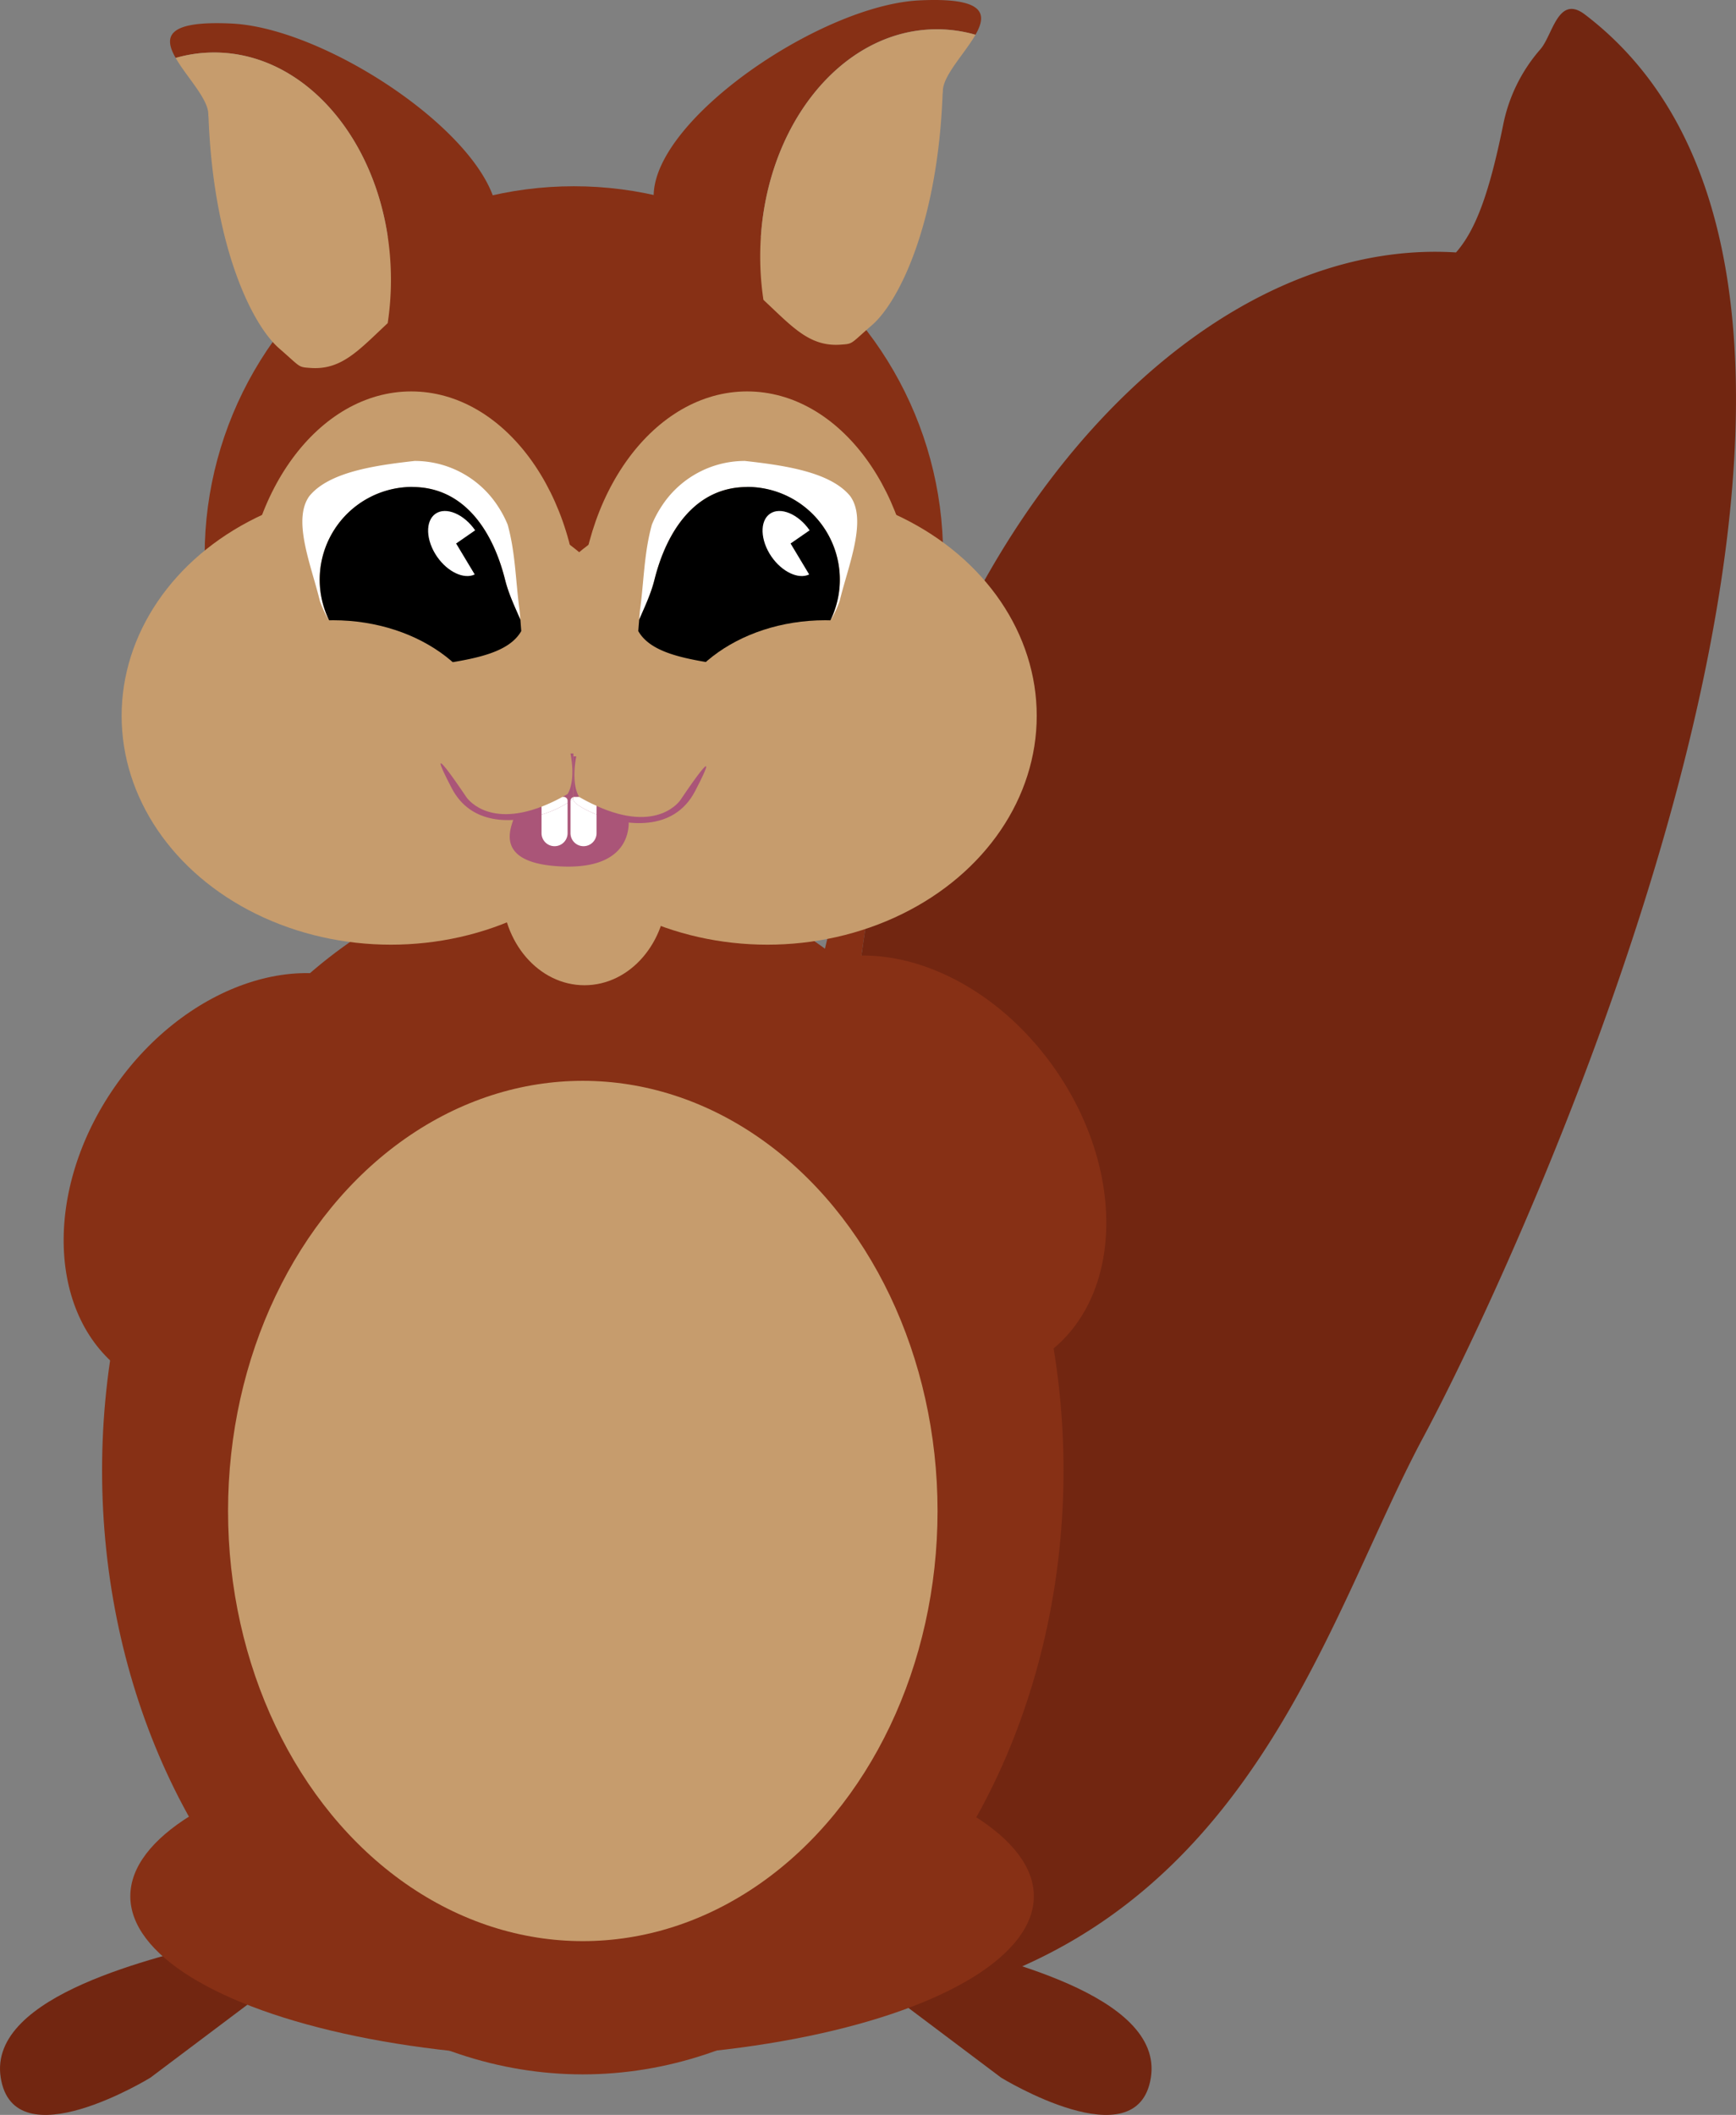 <svg xmlns="http://www.w3.org/2000/svg" viewBox="0 0 599.47 730.13"><rect x="0" y="0" width="599.47" height="730.13" fill="#808080" stroke="none"/><defs><style>.cls-1{fill:#873015;}.cls-2{fill:#722611;}.cls-3{fill:#c69c6d;}.cls-4{fill:#fff;}.cls-5{fill:#aa5578;}.cls-6{fill:none;}</style></defs><title>egern-u-n-h</title><g id="Layer_2" data-name="Layer 2"><g id="Layer_8" data-name="Layer 8"><path class="cls-1" d="M303.07,298.33A370.22,370.22,0,0,1,324.35,232a319.78,319.78,0,0,0-42,107.3C242.32,546.07,316.3,575.72,199.5,663.63c-5.69,4.17-44.18,25.61,2.84,32,54-27,108.78-76.57,158-142.82C304.74,505.08,279.59,404.65,303.07,298.33Z"/><path class="cls-2" d="M547.14,4.89C538-1.87,536.19,12.1,531.93,17a56.27,56.27,0,0,0-12.82,25.91c-4.82,23.74-9.49,36.47-16.32,44.24C433.71,82.79,363.24,141.67,324.35,232a370.22,370.22,0,0,0-21.28,66.33c-23.48,106.31,1.67,206.74,57.26,254.49-49.21,66.25-104,115.82-158,142.82,15,2,38.58,2.54,74.66.49,60.17-3.42,100.56-25.15,129.81-54.45,43.43-43.5,62.27-103.69,84.67-145.48C526.44,431,678,104.13,547.14,4.89Z"/><ellipse class="cls-1" cx="201.25" cy="507.63" rx="166" ry="208.5"/><path class="cls-2" d="M75.18,670.27c-19.32,5.21-79.51,18.07-74.93,47s51.68,0,51.68,0L89.66,688.9Z"/><path class="cls-2" d="M322.47,670.27c19.33,5.21,79.52,18.07,74.94,47s-51.69,0-51.69,0L308,688.9Z"/><ellipse class="cls-1" cx="88.5" cy="409.13" rx="79" ry="59.5" transform="translate(-297.75 247.79) rotate(-55.12)"/><ellipse class="cls-1" cx="315.5" cy="403.13" rx="59.5" ry="79" transform="translate(-173.84 252.81) rotate(-34.88)"/><ellipse class="cls-1" cx="201" cy="654.63" rx="156" ry="55.8"/><ellipse class="cls-3" cx="201.25" cy="521.63" rx="122.5" ry="148.5"/><circle class="cls-1" cx="198.17" cy="191.8" r="127.5"/><ellipse class="cls-3" cx="265" cy="247.13" rx="93" ry="79"/><ellipse class="cls-3" cx="135" cy="247.13" rx="93" ry="79"/><ellipse class="cls-3" cx="142" cy="214.13" rx="58" ry="79"/><ellipse class="cls-3" cx="258" cy="214.13" rx="58" ry="79"/><ellipse class="cls-3" cx="201.83" cy="307.13" rx="28.5" ry="33"/><path class="cls-4" d="M293.57,171.25c-6.82-8.33-22.72-10.6-36.36-12.12A34.26,34.26,0,0,0,228.32,175a36.62,36.62,0,0,0-3.21,6.11c-2.74,9.84-2.74,19.69-4.14,29.79-.1,1.17-.18,2.17-.25,3.05,1.7-4,4-8.65,5.28-13.81,4.29-17.14,14.33-32,32-32a32,32,0,0,1,28.8,46c.22-.36.43-.71.64-1.08a37.34,37.34,0,0,0,2.5-5.53C292.81,195.49,299.63,179.58,293.57,171.25Z"/><path d="M258,168.13c-17.67,0-27.71,14.86-32,32-1.29,5.16-3.58,9.79-5.28,13.81-.15,1.84-.25,3.12-.31,3.92,5.75,10.19,25.44,10.19,36.8,13.22a33.77,33.77,0,0,0,7-.73,34.89,34.89,0,0,0,22.57-16.26,32,32,0,0,0-28.8-46Z"/><path class="cls-4" d="M273,187.63l6.58-4.55c-3.91-5.64-10.09-8.22-13.7-5.72s-3.36,9.19.54,14.83c3.64,5.24,9.28,7.91,13,6.13Z"/><path class="cls-4" d="M106.84,171.25c6.82-8.33,22.73-10.6,36.36-12.12A34.26,34.26,0,0,1,172.09,175a36.62,36.62,0,0,1,3.21,6.11c2.74,9.84,2.74,19.69,4.14,29.79.1,1.17.18,2.17.26,3.05-1.71-4-4-8.65-5.29-13.81-4.29-17.14-14.33-32-32-32a32,32,0,0,0-28.8,46c-.22-.36-.43-.71-.64-1.08a37.34,37.34,0,0,1-2.5-5.53C107.6,195.49,100.79,179.58,106.84,171.25Z"/><path d="M142.41,168.13c17.67,0,27.71,14.86,32,32,1.29,5.16,3.58,9.79,5.29,13.81.14,1.84.24,3.12.3,3.92-5.75,10.19-25.44,10.19-36.8,13.22a33.84,33.84,0,0,1-7-.73,34.89,34.89,0,0,1-22.57-16.26,32,32,0,0,1,28.8-46Z"/><path class="cls-4" d="M157.51,187.63l6.57-4.55c-3.9-5.64-10.08-8.22-13.69-5.72s-3.36,9.19.54,14.83c3.63,5.24,9.28,7.91,13,6.13Z"/><path class="cls-1" d="M80,8.13C57.37,7.05,56.5,12.75,60.66,20A48,48,0,0,1,74,18.13c33.69,0,61,35.15,61,78.5a100,100,0,0,1-1.12,14.93A124.41,124.41,0,0,1,160.64,92C201,70.13,122,10.13,80,8.13Z"/><path class="cls-3" d="M74,18.13A48,48,0,0,0,60.66,20C64.34,26.48,72,34.18,71.93,39.52c0,.41.08.82.09,1.22,1.73,44.44,15,71.39,24.38,79.54,7.66,6.64,6.37,6.43,10.91,6.75,10.68.74,16.61-6.17,26.57-15.47A100,100,0,0,0,135,96.63C135,53.28,107.69,18.13,74,18.13Z"/><path class="cls-1" d="M317.51.13C340.14-.95,341,4.75,336.85,12a48,48,0,0,0-13.34-1.91c-33.69,0-61,35.15-61,78.5a100,100,0,0,0,1.12,14.93A124.06,124.06,0,0,0,236.88,84C196.51,62.13,275.51,2.13,317.51.13Z"/><path class="cls-3" d="M323.51,10.13A48,48,0,0,1,336.85,12c-3.68,6.44-11.3,14.14-11.26,19.48,0,.41-.09.82-.1,1.22-1.73,44.44-15,71.39-24.37,79.54-7.66,6.64-6.38,6.43-10.91,6.75-10.69.74-16.62-6.17-26.58-15.47a100,100,0,0,1-1.12-14.93C262.51,45.28,289.82,10.13,323.51,10.13Z"/><ellipse class="cls-3" cx="285" cy="256.63" rx="55" ry="42.5"/><ellipse class="cls-3" cx="115" cy="256.63" rx="55" ry="42.5"/><path class="cls-5" d="M217,282.31l-12.61-3.94.64-.24-6-3a7.74,7.74,0,0,0-3,1c-2,1-5-.41-3,2-2-1.41-15.67,4-15.67,4,.67,1.06-9.33,15.9,16.67,17S217,282.31,217,282.31Z"/><path class="cls-6" d="M198,275.2h0v-.07S198,275.18,198,275.2Z"/><path class="cls-5" d="M198,275.2a1.3,1.3,0,0,1,.33-.07H200c-3-5-1-14-1-14h-1V275.2Z"/><path class="cls-5" d="M235,276.13s-7.61,11.8-29,2.09v3c10,3.88,26.55,6.17,34-8.05C251,252.13,235,276.13,235,276.13Z"/><path class="cls-5" d="M198,275.2s0-.05,0-.07v-15h-1s2,9-1,14c-.61.36-1.21.68-1.81,1h.48a1.34,1.34,0,0,1,1.33,1.33v.72a12.08,12.08,0,0,0,1-.75A1.31,1.31,0,0,1,198,275.2Z"/><path class="cls-5" d="M161,275.13s-16-24-5-3c6.74,12.87,21,12.22,31,9.1v-2.74C167.88,285.84,161,275.13,161,275.13Z"/><path class="cls-4" d="M187,287.63a4.5,4.5,0,0,0,9,0V277.18a36.83,36.83,0,0,1-9,4.05Z"/><path class="cls-4" d="M194.67,275.13h-.48a60,60,0,0,1-7.19,3.36v2.74a36.83,36.83,0,0,0,9-4.05v-.72A1.34,1.34,0,0,0,194.67,275.13Z"/><path class="cls-4" d="M198,276.13v-.93h0a2.48,2.48,0,0,1-1,1.23v11.2a4.5,4.5,0,0,0,9,0v-6.45C201.25,279.32,198,277.1,198,276.13Z"/><path class="cls-4" d="M200,275.13h-1.67a1.3,1.3,0,0,0-.33.07v.93c0,1,3.25,3.19,8,5.05v-3C204.11,277.36,202.11,276.35,200,275.13Z"/><path class="cls-4" d="M198,275.2a1.31,1.31,0,0,0-1,1.23A2.48,2.48,0,0,0,198,275.2Z"/></g></g></svg>

